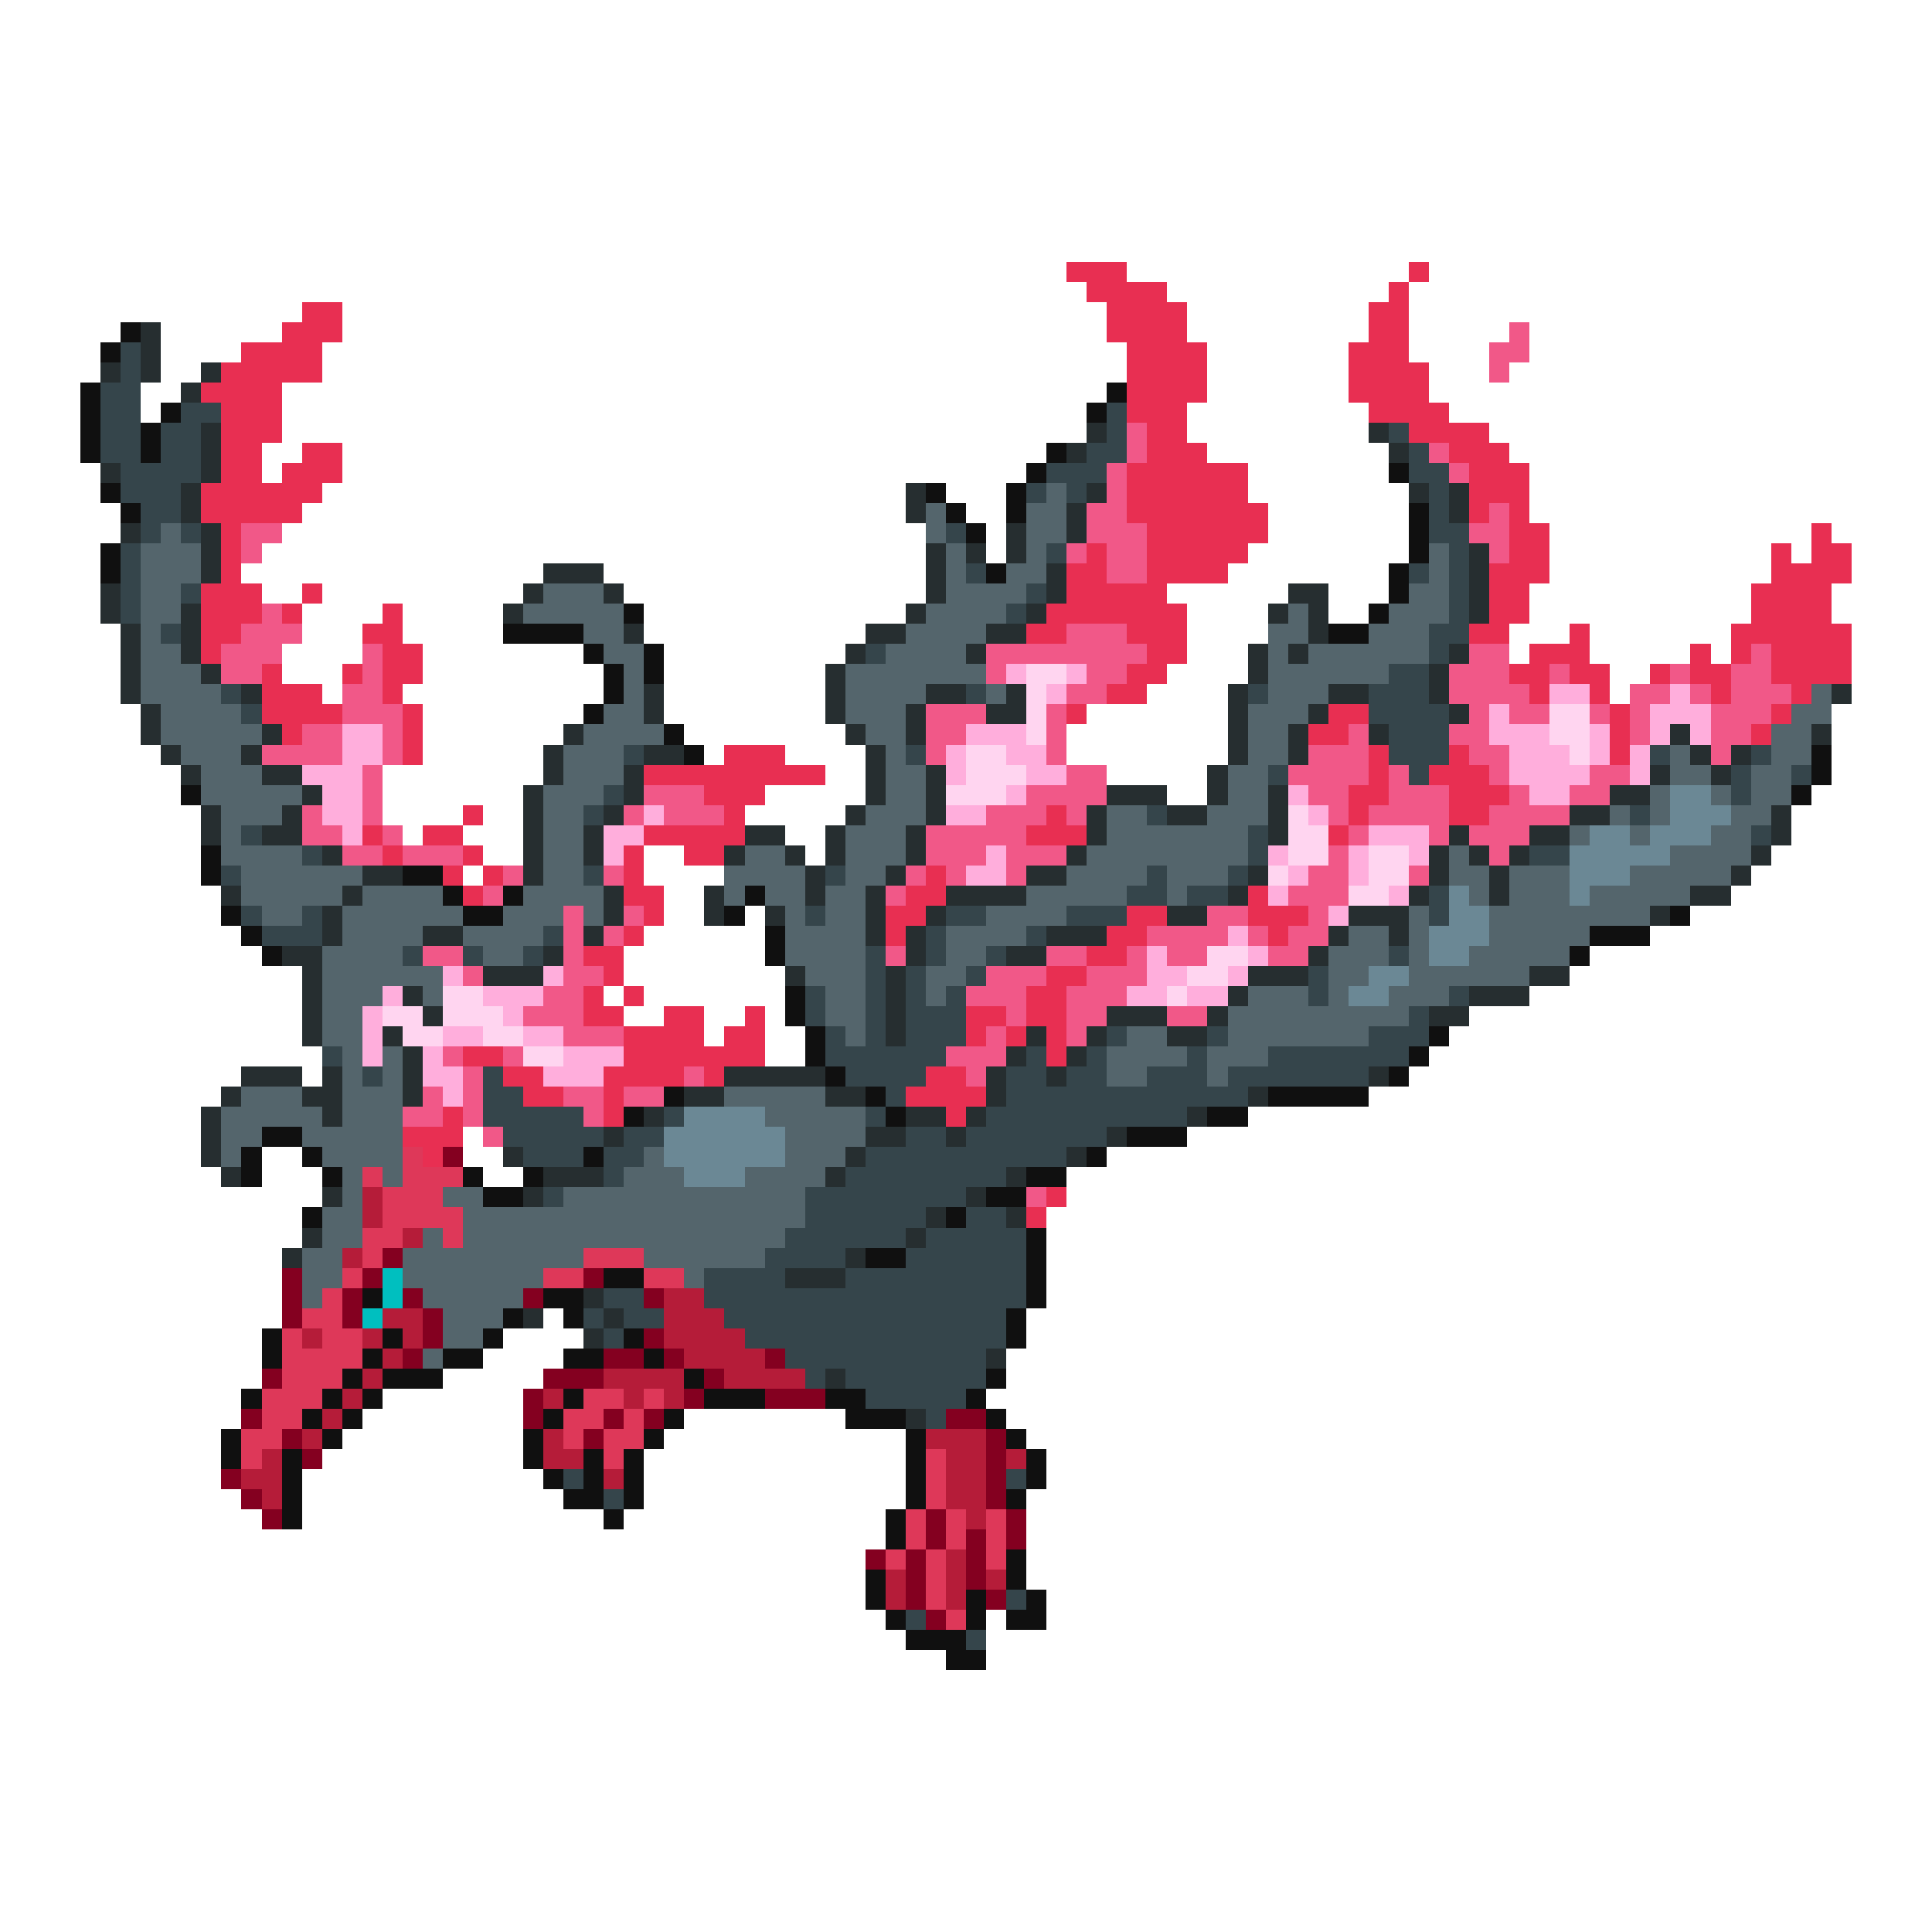 <svg xmlns="http://www.w3.org/2000/svg" viewBox="0 -0.5 96 96" shape-rendering="crispEdges">
<path stroke="#e82f52" d="M53 13h3M70 13h1M54 14h4M69 14h1M15 15h2M55 15h4M68 15h2M14 16h3M55 16h4M68 16h2M12 17h4M56 17h4M67 17h3M11 18h5M56 18h4M67 18h4M10 19h4M56 19h4M67 19h4M11 20h3M56 20h3M68 20h4M11 21h3M57 21h2M70 21h4M11 22h2M15 22h2M57 22h3M72 22h3M11 23h2M14 23h3M56 23h6M73 23h3M10 24h6M56 24h6M73 24h3M10 25h5M56 25h7M73 25h1M75 25h1M11 26h1M57 26h6M75 26h2M90 26h1M11 27h1M54 27h1M57 27h5M75 27h2M88 27h1M90 27h2M11 28h1M53 28h2M57 28h4M74 28h3M88 28h4M10 29h3M15 29h1M53 29h5M74 29h2M87 29h4M10 30h3M14 30h1M19 30h1M52 30h7M74 30h2M87 30h4M10 31h2M18 31h2M51 31h2M56 31h3M73 31h2M78 31h1M86 31h6M10 32h1M19 32h2M57 32h2M76 32h3M84 32h1M86 32h1M88 32h4M13 33h1M17 33h1M19 33h2M56 33h2M75 33h2M78 33h2M82 33h1M84 33h2M88 33h4M13 34h3M19 34h1M55 34h2M76 34h1M79 34h1M85 34h1M89 34h1M13 35h4M20 35h1M53 35h1M66 35h2M80 35h1M88 35h1M14 36h1M20 36h1M65 36h2M80 36h1M87 36h1M20 37h1M36 37h3M68 37h1M72 37h1M80 37h1M32 38h9M68 38h1M71 38h3M35 39h3M67 39h2M72 39h3M23 40h1M36 40h1M52 40h1M67 40h1M72 40h2M18 41h1M21 41h2M32 41h5M51 41h3M66 41h1M19 42h1M23 42h1M31 42h1M34 42h2M22 43h1M24 43h1M31 43h1M46 43h1M23 44h1M31 44h2M45 44h2M62 44h1M32 45h1M44 45h2M56 45h2M62 45h3M31 46h1M44 46h1M55 46h2M63 46h1M29 47h2M54 47h2M30 48h1M52 48h2M29 49h1M31 49h1M51 49h2M29 50h2M33 50h2M37 50h1M48 50h2M51 50h2M31 51h4M36 51h2M48 51h1M50 51h1M52 51h1M23 52h2M31 52h7M52 52h1M25 53h2M30 53h4M35 53h1M46 53h2M26 54h2M30 54h1M45 54h4M22 55h1M30 55h1M47 55h1M20 56h3M21 57h1M52 59h1M51 60h1" />
<path stroke="#101010" d="M6 16h1M5 17h1M4 19h1M55 19h1M4 20h1M8 20h1M54 20h1M4 21h1M7 21h1M4 22h1M7 22h1M52 22h1M51 23h1M69 23h1M5 24h1M46 24h1M50 24h1M6 25h1M47 25h1M50 25h1M70 25h1M48 26h1M70 26h1M5 27h1M70 27h1M5 28h1M49 28h1M69 28h1M69 29h1M31 30h1M68 30h1M25 31h4M66 31h2M29 32h1M32 32h1M30 33h1M32 33h1M30 34h1M29 35h1M33 36h1M34 37h1M90 37h1M90 38h1M9 39h1M89 39h1M10 42h1M10 43h1M20 43h2M22 44h1M25 44h1M37 44h1M11 45h1M23 45h2M36 45h1M83 45h1M12 46h1M38 46h1M79 46h3M13 47h1M38 47h1M78 47h1M39 49h1M39 50h1M40 51h1M71 51h1M40 52h1M70 52h1M41 53h1M69 53h1M33 54h1M43 54h1M63 54h5M31 55h1M44 55h1M60 55h2M13 56h2M56 56h3M12 57h1M15 57h1M29 57h1M54 57h1M12 58h1M16 58h1M23 58h1M26 58h1M51 58h2M24 59h2M49 59h2M15 60h1M47 60h1M51 61h1M43 62h2M51 62h1M30 63h2M51 63h1M18 64h1M27 64h2M51 64h1M25 65h1M28 65h1M50 65h1M13 66h1M19 66h1M24 66h1M31 66h1M50 66h1M13 67h1M18 67h1M22 67h2M28 67h2M32 67h1M17 68h1M19 68h3M34 68h1M49 68h1M12 69h1M16 69h1M18 69h1M28 69h1M35 69h3M41 69h2M48 69h1M15 70h1M17 70h1M27 70h1M33 70h1M42 70h3M49 70h1M11 71h1M16 71h1M26 71h1M32 71h1M45 71h1M50 71h1M11 72h1M14 72h1M26 72h1M29 72h1M31 72h1M45 72h1M51 72h1M14 73h1M27 73h1M29 73h1M31 73h1M45 73h1M51 73h1M14 74h1M28 74h2M31 74h1M45 74h1M50 74h1M14 75h1M30 75h1M44 75h1M44 76h1M50 77h1M43 78h1M50 78h1M43 79h1M48 79h1M51 79h1M44 80h1M48 80h1M50 80h2M45 81h3M47 82h2" />
<path stroke="#262e30" d="M7 16h1M7 17h1M5 18h1M7 18h1M10 18h1M9 19h1M10 21h1M54 21h1M68 21h1M10 22h1M53 22h1M69 22h1M5 23h1M10 23h1M9 24h1M45 24h1M54 24h1M70 24h1M72 24h1M9 25h1M45 25h1M53 25h1M72 25h1M6 26h1M10 26h1M50 26h1M53 26h1M10 27h1M46 27h1M48 27h1M50 27h1M73 27h1M10 28h1M27 28h3M46 28h1M52 28h1M73 28h1M5 29h1M26 29h1M30 29h1M46 29h1M52 29h1M64 29h2M73 29h1M5 30h1M9 30h1M25 30h1M45 30h1M51 30h1M63 30h1M65 30h1M73 30h1M6 31h1M9 31h1M31 31h1M43 31h2M49 31h2M65 31h1M6 32h1M9 32h1M42 32h1M48 32h1M62 32h1M64 32h1M72 32h1M6 33h1M10 33h1M41 33h1M62 33h1M71 33h1M6 34h1M12 34h1M32 34h1M41 34h1M46 34h2M50 34h1M61 34h1M66 34h2M71 34h1M91 34h1M7 35h1M32 35h1M41 35h1M45 35h1M49 35h2M61 35h1M65 35h1M72 35h1M7 36h1M13 36h1M28 36h1M42 36h1M45 36h1M61 36h1M64 36h1M68 36h1M83 36h1M90 36h1M8 37h1M12 37h1M27 37h1M32 37h2M43 37h1M61 37h1M64 37h1M84 37h1M86 37h1M9 38h1M13 38h2M27 38h1M31 38h1M43 38h1M46 38h1M60 38h1M82 38h1M85 38h1M15 39h1M26 39h1M31 39h1M43 39h1M46 39h1M55 39h3M60 39h1M63 39h1M80 39h2M10 40h1M14 40h1M26 40h1M30 40h1M42 40h1M46 40h1M54 40h1M58 40h2M63 40h1M78 40h2M88 40h1M10 41h1M13 41h2M26 41h1M29 41h1M37 41h2M41 41h1M45 41h1M54 41h1M63 41h1M72 41h1M76 41h2M88 41h1M16 42h1M26 42h1M29 42h1M36 42h1M39 42h1M41 42h1M45 42h1M53 42h1M71 42h1M73 42h1M75 42h1M87 42h1M18 43h2M26 43h1M40 43h1M44 43h1M51 43h2M62 43h1M71 43h1M74 43h1M86 43h1M11 44h1M17 44h1M30 44h1M35 44h1M40 44h1M43 44h1M47 44h4M61 44h1M70 44h1M74 44h1M84 44h2M16 45h1M30 45h1M35 45h1M38 45h1M43 45h1M46 45h1M58 45h2M67 45h3M82 45h1M16 46h1M21 46h2M29 46h1M43 46h1M45 46h1M52 46h3M66 46h1M69 46h1M14 47h2M27 47h1M45 47h1M50 47h2M65 47h1M15 48h1M24 48h3M39 48h1M44 48h1M62 48h3M76 48h2M15 49h1M20 49h1M44 49h1M61 49h1M73 49h3M15 50h1M21 50h1M44 50h1M55 50h3M60 50h1M71 50h2M15 51h1M19 51h1M44 51h1M51 51h1M54 51h1M58 51h2M20 52h1M50 52h1M53 52h1M12 53h3M16 53h1M20 53h1M36 53h5M49 53h1M52 53h1M68 53h1M11 54h1M15 54h2M20 54h1M34 54h2M41 54h2M49 54h1M62 54h1M10 55h1M16 55h1M32 55h1M45 55h2M48 55h1M59 55h1M10 56h1M30 56h1M43 56h2M47 56h1M55 56h1M10 57h1M25 57h1M42 57h1M53 57h1M11 58h1M27 58h3M41 58h1M50 58h1M16 59h1M26 59h1M48 59h1M46 60h1M50 60h1M15 61h1M45 61h1M14 62h1M42 62h1M39 63h3M29 64h1M26 65h1M30 65h1M29 66h1M49 67h1M41 68h1M45 70h1" />
<path stroke="#f15888" d="M75 16h1M74 17h2M74 18h1M56 21h1M56 22h1M71 22h1M55 23h1M72 23h1M55 24h1M54 25h2M74 25h1M12 26h2M54 26h3M73 26h2M12 27h1M53 27h1M55 27h2M74 27h1M55 28h2M13 30h1M12 31h3M53 31h3M11 32h3M18 32h1M49 32h8M73 32h2M87 32h1M11 33h2M18 33h1M49 33h1M54 33h2M72 33h3M77 33h1M83 33h1M86 33h2M17 34h2M53 34h2M72 34h4M81 34h2M84 34h1M86 34h3M17 35h3M46 35h3M52 35h1M73 35h1M75 35h2M79 35h1M81 35h1M85 35h3M15 36h2M19 36h1M46 36h2M52 36h1M67 36h1M72 36h2M81 36h1M85 36h2M13 37h4M19 37h1M46 37h1M52 37h1M65 37h3M73 37h2M85 37h1M18 38h1M53 38h2M64 38h4M69 38h1M74 38h1M79 38h2M18 39h1M32 39h3M51 39h4M65 39h2M69 39h3M75 39h1M78 39h2M15 40h1M18 40h1M31 40h1M33 40h3M49 40h3M53 40h1M66 40h1M68 40h4M74 40h4M15 41h2M19 41h1M46 41h5M67 41h1M71 41h1M73 41h3M17 42h2M20 42h3M46 42h3M50 42h3M66 42h1M74 42h1M25 43h1M30 43h1M45 43h1M47 43h1M50 43h1M65 43h2M70 43h1M24 44h1M44 44h1M64 44h3M28 45h1M31 45h1M60 45h2M65 45h1M28 46h1M30 46h1M57 46h4M62 46h1M64 46h2M21 47h2M28 47h1M44 47h1M52 47h2M56 47h1M58 47h2M63 47h2M23 48h1M28 48h2M49 48h3M54 48h3M27 49h2M48 49h3M53 49h3M26 50h3M50 50h1M53 50h2M58 50h2M28 51h3M49 51h1M53 51h1M22 52h1M25 52h1M47 52h3M23 53h1M34 53h1M48 53h1M21 54h1M23 54h1M28 54h2M31 54h2M20 55h2M23 55h1M29 55h1M24 56h1M51 59h1" />
<path stroke="#35454b" d="M6 17h1M6 18h1M5 19h2M5 20h2M9 20h2M55 20h1M5 21h2M8 21h2M55 21h1M69 21h1M5 22h2M8 22h2M54 22h2M70 22h1M6 23h4M52 23h3M70 23h2M6 24h3M51 24h1M53 24h1M71 24h1M7 25h2M71 25h1M7 26h1M9 26h1M47 26h1M71 26h2M6 27h1M52 27h1M72 27h1M6 28h1M48 28h1M70 28h1M72 28h1M6 29h1M9 29h1M51 29h1M72 29h1M6 30h1M50 30h1M72 30h1M8 31h1M71 31h2M43 32h1M71 32h1M69 33h2M11 34h1M48 34h1M62 34h1M68 34h3M12 35h1M68 35h4M69 36h3M31 37h1M45 37h1M69 37h3M82 37h1M87 37h1M63 38h1M70 38h1M86 38h1M89 38h1M30 39h1M86 39h1M29 40h1M57 40h1M81 40h1M12 41h1M62 41h1M87 41h1M15 42h1M62 42h1M76 42h2M11 43h1M29 43h1M41 43h1M57 43h1M61 43h1M56 44h2M59 44h2M71 44h1M12 45h1M15 45h1M40 45h1M47 45h2M53 45h3M71 45h1M13 46h3M27 46h1M46 46h1M51 46h1M20 47h1M23 47h1M26 47h1M43 47h1M46 47h1M49 47h1M69 47h1M43 48h1M45 48h1M48 48h1M65 48h1M40 49h1M43 49h1M45 49h1M47 49h1M65 49h1M72 49h1M40 50h1M43 50h1M45 50h3M70 50h1M41 51h1M43 51h1M45 51h3M55 51h1M60 51h1M68 51h3M16 52h1M41 52h6M51 52h1M54 52h1M59 52h1M63 52h7M18 53h1M24 53h1M42 53h4M50 53h2M53 53h2M57 53h3M61 53h7M24 54h2M44 54h1M50 54h12M24 55h5M33 55h1M43 55h1M49 55h10M25 56h5M31 56h2M45 56h2M48 56h7M26 57h3M30 57h2M43 57h10M30 58h1M42 58h8M27 59h1M40 59h8M40 60h6M48 60h2M39 61h6M46 61h5M38 62h4M45 62h6M35 63h4M42 63h9M30 64h2M35 64h16M29 65h1M31 65h2M36 65h14M30 66h1M37 66h13M39 67h10M40 68h1M42 68h7M43 69h5M46 70h1M28 73h1M50 73h1M30 74h1M50 79h1M45 80h1M48 81h1" />
<path stroke="#54656c" d="M52 24h1M46 25h1M51 25h2M8 26h1M46 26h1M51 26h2M7 27h3M47 27h1M51 27h1M71 27h1M7 28h3M47 28h1M50 28h2M71 28h1M7 29h2M27 29h3M47 29h4M70 29h2M7 30h2M26 30h5M46 30h4M64 30h1M69 30h3M7 31h1M29 31h2M45 31h4M63 31h2M68 31h3M7 32h2M30 32h2M44 32h4M63 32h1M65 32h6M7 33h3M31 33h1M42 33h7M63 33h6M7 34h4M31 34h1M42 34h4M49 34h1M63 34h3M90 34h1M8 35h4M30 35h2M42 35h3M62 35h3M89 35h2M8 36h5M29 36h4M43 36h2M62 36h2M88 36h2M9 37h3M28 37h3M44 37h1M62 37h2M83 37h1M88 37h2M10 38h3M28 38h3M44 38h2M61 38h2M83 38h2M87 38h2M10 39h5M27 39h3M44 39h2M61 39h2M82 39h1M85 39h1M87 39h2M11 40h3M27 40h2M43 40h3M55 40h2M60 40h3M80 40h1M82 40h1M86 40h2M11 41h1M27 41h2M42 41h3M55 41h7M78 41h1M81 41h1M85 41h2M11 42h4M27 42h2M37 42h2M42 42h3M54 42h8M72 42h1M83 42h4M12 43h6M27 43h2M36 43h4M42 43h2M53 43h4M58 43h3M72 43h2M75 43h3M81 43h5M12 44h5M18 44h4M26 44h4M36 44h1M38 44h2M41 44h2M51 44h5M58 44h1M73 44h1M75 44h3M79 44h5M13 45h2M17 45h6M25 45h3M29 45h1M39 45h1M41 45h2M49 45h4M70 45h1M74 45h8M17 46h4M23 46h4M39 46h4M47 46h4M67 46h2M70 46h1M74 46h5M16 47h4M24 47h2M39 47h4M47 47h2M66 47h3M70 47h1M73 47h5M16 48h6M40 48h3M46 48h2M66 48h2M70 48h6M16 49h3M21 49h1M41 49h2M46 49h1M62 49h3M66 49h1M69 49h3M16 50h2M41 50h2M61 50h9M16 51h2M42 51h1M56 51h2M61 51h7M17 52h1M19 52h1M55 52h4M60 52h3M17 53h1M19 53h1M55 53h2M60 53h1M12 54h3M17 54h3M36 54h5M11 55h5M17 55h3M38 55h5M11 56h2M15 56h5M39 56h4M11 57h1M16 57h4M32 57h1M39 57h3M17 58h1M19 58h1M31 58h3M37 58h4M17 59h1M22 59h2M28 59h12M16 60h2M23 60h17M16 61h2M21 61h1M23 61h16M15 62h2M20 62h9M32 62h6M15 63h2M20 63h7M34 63h1M15 64h1M21 64h5M22 65h3M22 66h2M21 67h1" />
<path stroke="#ffaedc" d="M50 33h1M53 33h1M52 34h1M77 34h2M83 34h1M74 35h1M82 35h3M17 36h2M48 36h3M74 36h3M79 36h1M82 36h1M84 36h1M17 37h2M47 37h1M50 37h2M75 37h3M79 37h1M81 37h1M15 38h3M47 38h1M51 38h2M75 38h4M81 38h1M16 39h2M50 39h1M64 39h1M76 39h2M16 40h2M32 40h1M47 40h2M65 40h1M17 41h1M30 41h2M68 41h3M30 42h1M49 42h1M63 42h1M67 42h1M70 42h1M48 43h2M64 43h1M67 43h1M63 44h1M69 44h1M66 45h1M61 46h1M57 47h1M62 47h1M22 48h1M27 48h1M57 48h2M61 48h1M19 49h1M24 49h3M56 49h2M59 49h2M18 50h1M25 50h1M18 51h1M22 51h2M26 51h2M18 52h1M21 52h1M28 52h3M21 53h2M27 53h3M22 54h1" />
<path stroke="#ffd5f0" d="M51 33h2M51 34h1M51 35h1M77 35h2M51 36h1M77 36h2M48 37h2M78 37h1M48 38h3M47 39h3M64 40h1M64 41h2M64 42h2M68 42h2M63 43h1M68 43h2M67 44h2M60 47h2M59 48h2M22 49h2M58 49h1M19 50h2M22 50h3M20 51h2M24 51h2M26 52h2" />
<path stroke="#6b8895" d="M83 39h2M83 40h3M79 41h2M82 41h3M78 42h5M78 43h3M72 44h1M78 44h1M72 45h2M71 46h3M71 47h2M68 48h2M67 49h2M34 55h4M33 56h6M33 57h6M34 58h3" />
<path stroke="#de3859" d="M20 57h1M18 58h1M20 58h3M19 59h3M19 60h4M18 61h2M22 61h1M18 62h1M29 62h3M17 63h1M27 63h2M32 63h2M16 64h1M15 65h2M14 66h1M16 66h2M14 67h4M14 68h3M13 69h3M29 69h2M32 69h1M13 70h2M28 70h2M31 70h1M12 71h2M28 71h1M30 71h2M12 72h1M30 72h1M46 72h1M46 73h1M46 74h1M45 75h1M47 75h1M49 75h1M45 76h1M47 76h1M49 76h1M44 77h1M46 77h1M49 77h1M46 78h1M46 79h1M47 80h1" />
<path stroke="#840020" d="M22 57h1M19 62h1M14 63h1M18 63h1M29 63h1M14 64h1M17 64h1M20 64h1M26 64h1M32 64h1M14 65h1M17 65h1M21 65h1M21 66h1M32 66h1M20 67h1M30 67h2M33 67h1M38 67h1M13 68h1M27 68h3M35 68h1M26 69h1M34 69h1M38 69h3M12 70h1M26 70h1M30 70h1M32 70h1M47 70h2M14 71h1M29 71h1M49 71h1M15 72h1M49 72h1M11 73h1M49 73h1M12 74h1M49 74h1M13 75h1M46 75h1M50 75h1M46 76h1M48 76h1M50 76h1M43 77h1M45 77h1M48 77h1M45 78h1M48 78h1M45 79h1M49 79h1M46 80h1" />
<path stroke="#b51c39" d="M18 59h1M18 60h1M20 61h1M17 62h1M33 64h2M19 65h2M33 65h3M15 66h1M18 66h1M20 66h1M33 66h4M19 67h1M34 67h4M18 68h1M30 68h4M36 68h4M17 69h1M27 69h1M31 69h1M33 69h1M16 70h1M15 71h1M27 71h1M46 71h3M13 72h1M27 72h2M47 72h2M50 72h1M12 73h2M30 73h1M47 73h2M13 74h1M47 74h2M48 75h1M47 77h1M44 78h1M47 78h1M49 78h1M44 79h1M47 79h1" />
<path stroke="#00bfbf" d="M19 63h1M19 64h1M18 65h1" />
</svg>